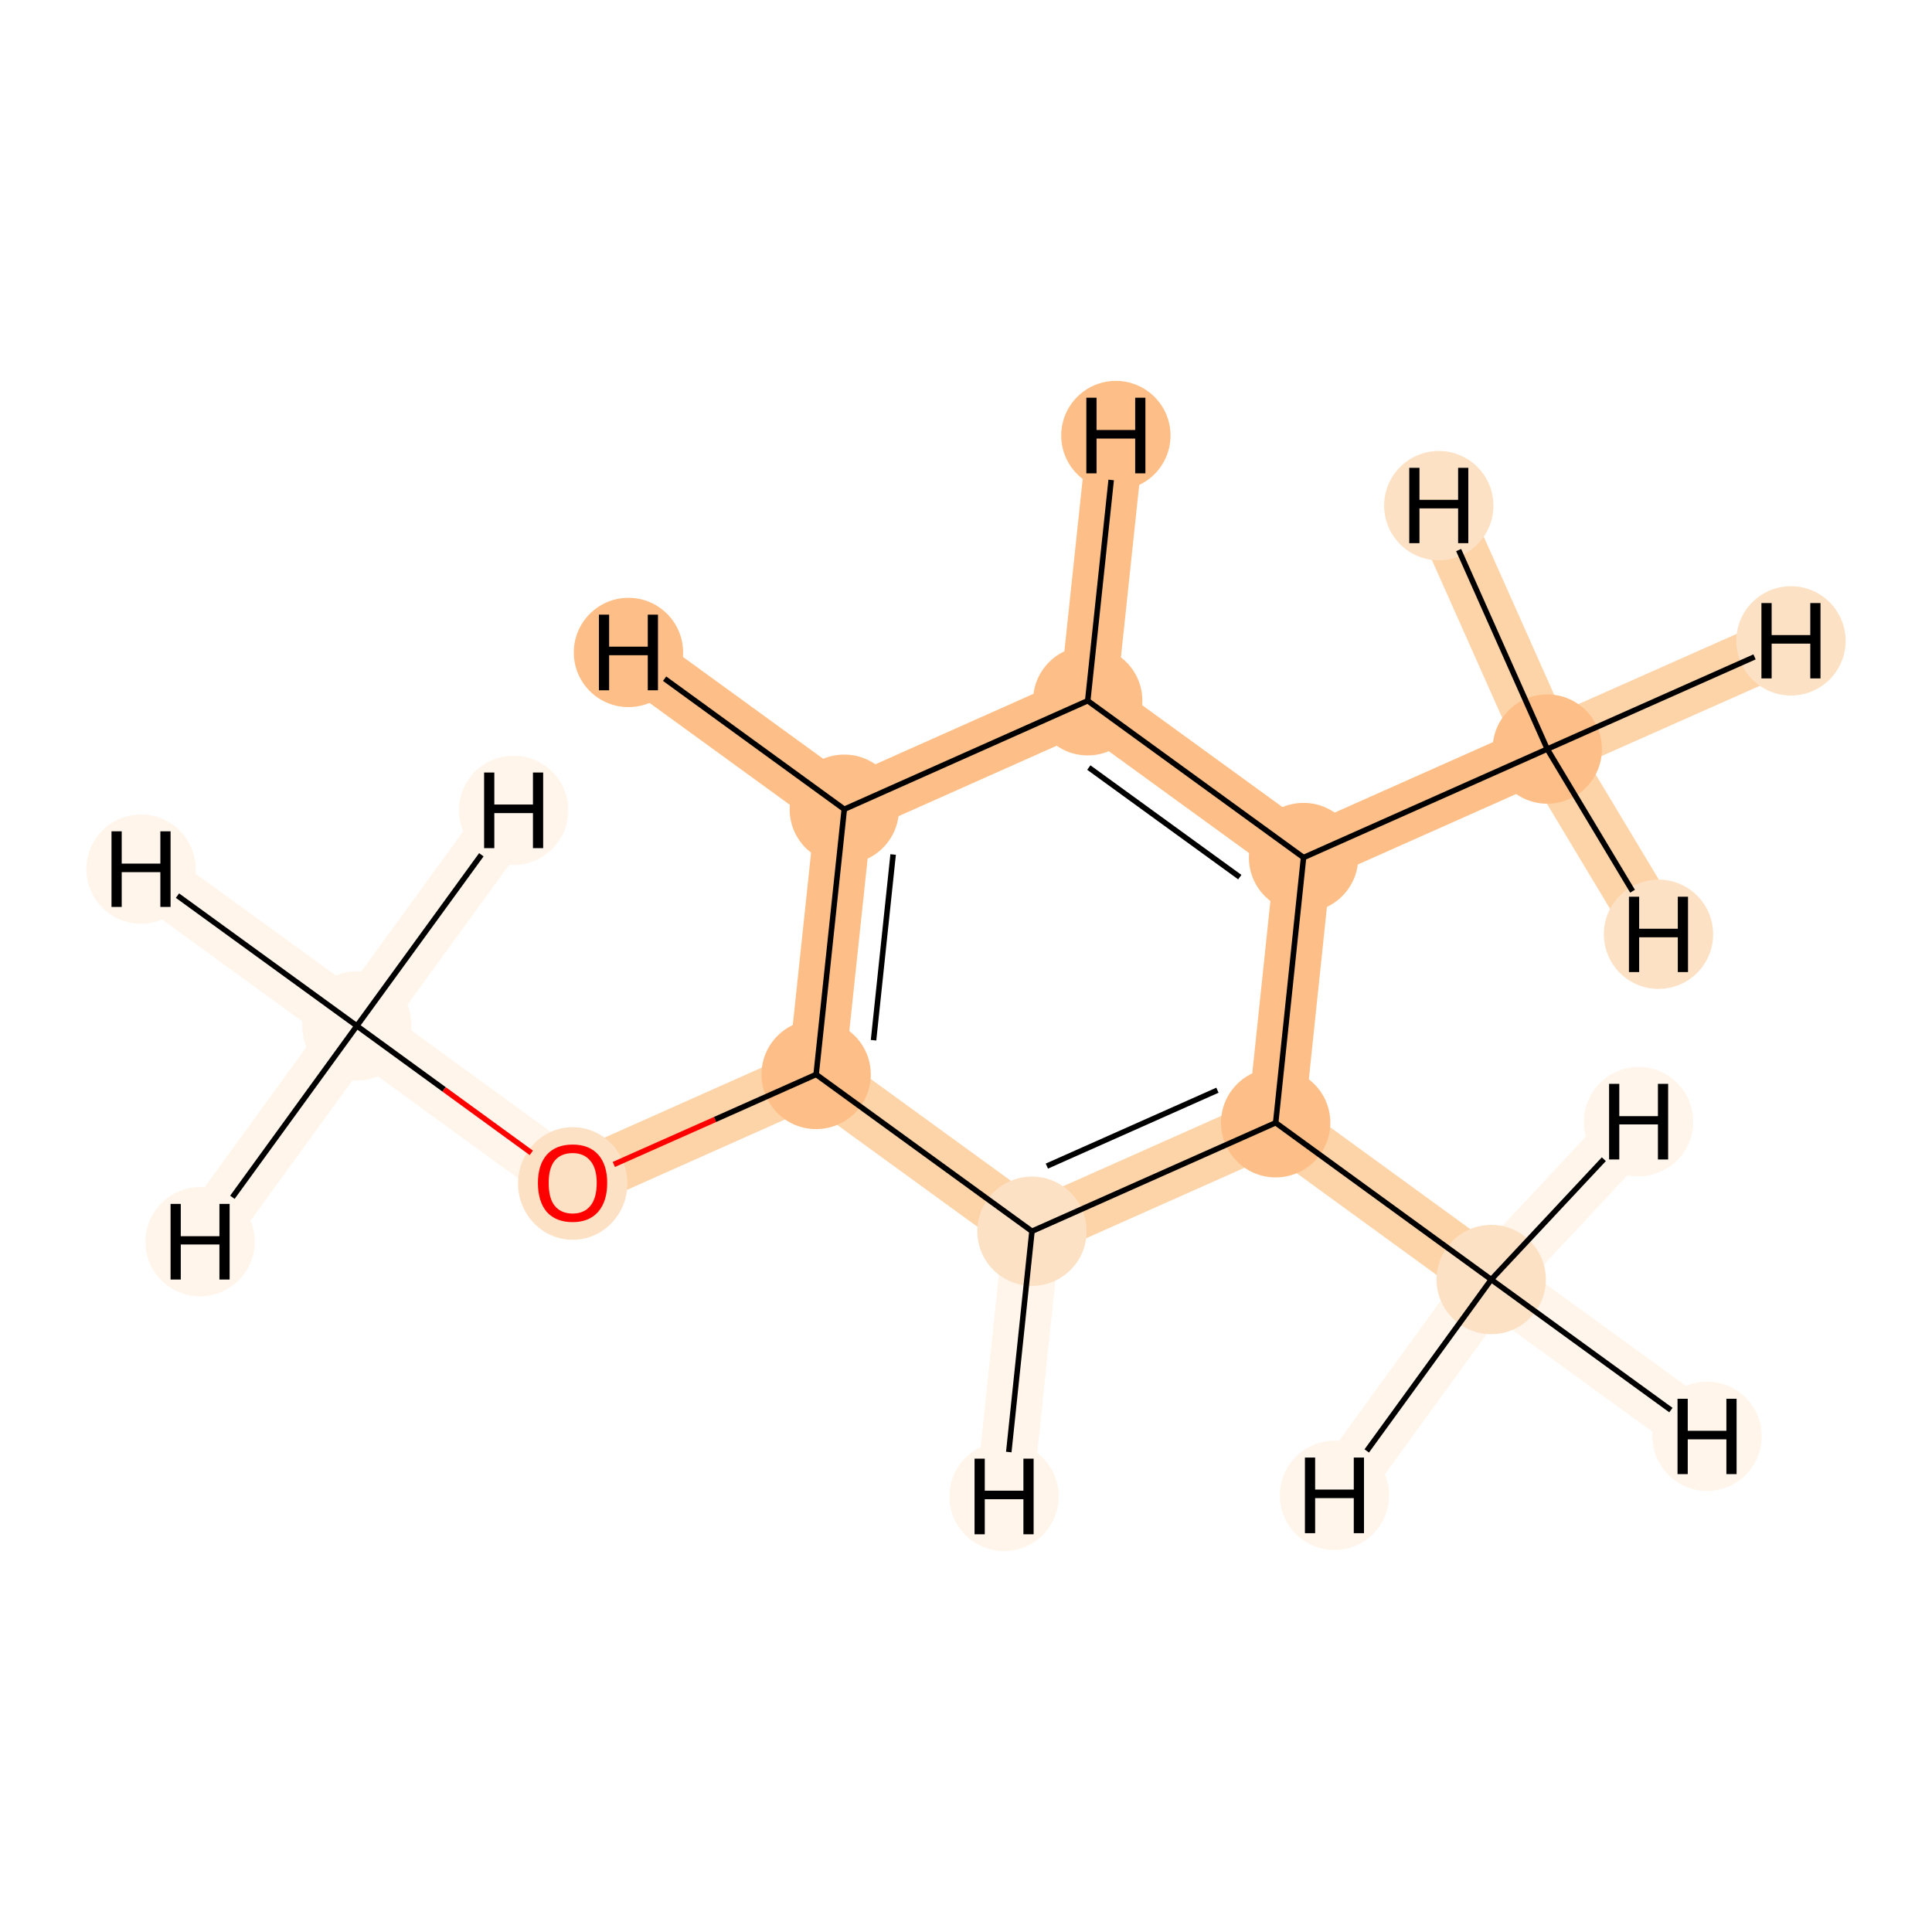<?xml version='1.0' encoding='iso-8859-1'?>
<svg version='1.1' baseProfile='full'
              xmlns='http://www.w3.org/2000/svg'
                      xmlns:rdkit='http://www.rdkit.org/xml'
                      xmlns:xlink='http://www.w3.org/1999/xlink'
                  xml:space='preserve'
width='700px' height='700px' viewBox='0 0 700 700'>
<!-- END OF HEADER -->
<rect style='opacity:1.0;fill:#FFFFFF;stroke:none' width='700.0' height='700.0' x='0.0' y='0.0'> </rect>
<path d='M 129.3,371.7 L 207.5,428.6' style='fill:none;fill-rule:evenodd;stroke:#FFF5EB;stroke-width:20.6px;stroke-linecap:butt;stroke-linejoin:miter;stroke-opacity:1' />
<path d='M 129.3,371.7 L 51.1,314.9' style='fill:none;fill-rule:evenodd;stroke:#FFF5EB;stroke-width:20.6px;stroke-linecap:butt;stroke-linejoin:miter;stroke-opacity:1' />
<path d='M 129.3,371.7 L 72.5,449.9' style='fill:none;fill-rule:evenodd;stroke:#FFF5EB;stroke-width:20.6px;stroke-linecap:butt;stroke-linejoin:miter;stroke-opacity:1' />
<path d='M 129.3,371.7 L 186.1,293.6' style='fill:none;fill-rule:evenodd;stroke:#FFF5EB;stroke-width:20.6px;stroke-linecap:butt;stroke-linejoin:miter;stroke-opacity:1' />
<path d='M 207.5,428.6 L 295.7,389.3' style='fill:none;fill-rule:evenodd;stroke:#FDD3A8;stroke-width:20.6px;stroke-linecap:butt;stroke-linejoin:miter;stroke-opacity:1' />
<path d='M 295.7,389.3 L 305.9,293.2' style='fill:none;fill-rule:evenodd;stroke:#FDBF87;stroke-width:20.6px;stroke-linecap:butt;stroke-linejoin:miter;stroke-opacity:1' />
<path d='M 295.7,389.3 L 373.9,446.1' style='fill:none;fill-rule:evenodd;stroke:#FDD3A8;stroke-width:20.6px;stroke-linecap:butt;stroke-linejoin:miter;stroke-opacity:1' />
<path d='M 305.9,293.2 L 394.1,253.9' style='fill:none;fill-rule:evenodd;stroke:#FDBF87;stroke-width:20.6px;stroke-linecap:butt;stroke-linejoin:miter;stroke-opacity:1' />
<path d='M 305.9,293.2 L 227.7,236.4' style='fill:none;fill-rule:evenodd;stroke:#FDBF87;stroke-width:20.6px;stroke-linecap:butt;stroke-linejoin:miter;stroke-opacity:1' />
<path d='M 394.1,253.9 L 472.3,310.7' style='fill:none;fill-rule:evenodd;stroke:#FDBF87;stroke-width:20.6px;stroke-linecap:butt;stroke-linejoin:miter;stroke-opacity:1' />
<path d='M 394.1,253.9 L 404.3,157.8' style='fill:none;fill-rule:evenodd;stroke:#FDBF87;stroke-width:20.6px;stroke-linecap:butt;stroke-linejoin:miter;stroke-opacity:1' />
<path d='M 472.3,310.7 L 462.2,406.8' style='fill:none;fill-rule:evenodd;stroke:#FDBF87;stroke-width:20.6px;stroke-linecap:butt;stroke-linejoin:miter;stroke-opacity:1' />
<path d='M 472.3,310.7 L 560.6,271.4' style='fill:none;fill-rule:evenodd;stroke:#FDBF87;stroke-width:20.6px;stroke-linecap:butt;stroke-linejoin:miter;stroke-opacity:1' />
<path d='M 462.2,406.8 L 373.9,446.1' style='fill:none;fill-rule:evenodd;stroke:#FDD3A8;stroke-width:20.6px;stroke-linecap:butt;stroke-linejoin:miter;stroke-opacity:1' />
<path d='M 462.2,406.8 L 540.3,463.6' style='fill:none;fill-rule:evenodd;stroke:#FDD3A8;stroke-width:20.6px;stroke-linecap:butt;stroke-linejoin:miter;stroke-opacity:1' />
<path d='M 373.9,446.1 L 363.8,542.2' style='fill:none;fill-rule:evenodd;stroke:#FFF5EB;stroke-width:20.6px;stroke-linecap:butt;stroke-linejoin:miter;stroke-opacity:1' />
<path d='M 540.3,463.6 L 618.5,520.4' style='fill:none;fill-rule:evenodd;stroke:#FFF5EB;stroke-width:20.6px;stroke-linecap:butt;stroke-linejoin:miter;stroke-opacity:1' />
<path d='M 540.3,463.6 L 483.5,541.8' style='fill:none;fill-rule:evenodd;stroke:#FFF5EB;stroke-width:20.6px;stroke-linecap:butt;stroke-linejoin:miter;stroke-opacity:1' />
<path d='M 540.3,463.6 L 593.7,406.4' style='fill:none;fill-rule:evenodd;stroke:#FFF5EB;stroke-width:20.6px;stroke-linecap:butt;stroke-linejoin:miter;stroke-opacity:1' />
<path d='M 560.6,271.4 L 648.9,232.2' style='fill:none;fill-rule:evenodd;stroke:#FDD3A8;stroke-width:20.6px;stroke-linecap:butt;stroke-linejoin:miter;stroke-opacity:1' />
<path d='M 560.6,271.4 L 600.9,338.5' style='fill:none;fill-rule:evenodd;stroke:#FDD3A8;stroke-width:20.6px;stroke-linecap:butt;stroke-linejoin:miter;stroke-opacity:1' />
<path d='M 560.6,271.4 L 521.3,183.2' style='fill:none;fill-rule:evenodd;stroke:#FDD3A8;stroke-width:20.6px;stroke-linecap:butt;stroke-linejoin:miter;stroke-opacity:1' />
<ellipse cx='129.3' cy='371.7' rx='19.3' ry='19.3'  style='fill:#FFF5EB;fill-rule:evenodd;stroke:#FFF5EB;stroke-width:1.0px;stroke-linecap:butt;stroke-linejoin:miter;stroke-opacity:1' />
<ellipse cx='207.5' cy='428.8' rx='19.3' ry='19.9'  style='fill:#FDE1C4;fill-rule:evenodd;stroke:#FDE1C4;stroke-width:1.0px;stroke-linecap:butt;stroke-linejoin:miter;stroke-opacity:1' />
<ellipse cx='295.7' cy='389.3' rx='19.3' ry='19.3'  style='fill:#FDBF87;fill-rule:evenodd;stroke:#FDBF87;stroke-width:1.0px;stroke-linecap:butt;stroke-linejoin:miter;stroke-opacity:1' />
<ellipse cx='305.9' cy='293.2' rx='19.3' ry='19.3'  style='fill:#FDBF87;fill-rule:evenodd;stroke:#FDBF87;stroke-width:1.0px;stroke-linecap:butt;stroke-linejoin:miter;stroke-opacity:1' />
<ellipse cx='394.1' cy='253.9' rx='19.3' ry='19.3'  style='fill:#FDBF87;fill-rule:evenodd;stroke:#FDBF87;stroke-width:1.0px;stroke-linecap:butt;stroke-linejoin:miter;stroke-opacity:1' />
<ellipse cx='472.3' cy='310.7' rx='19.3' ry='19.3'  style='fill:#FDBF87;fill-rule:evenodd;stroke:#FDBF87;stroke-width:1.0px;stroke-linecap:butt;stroke-linejoin:miter;stroke-opacity:1' />
<ellipse cx='462.2' cy='406.8' rx='19.3' ry='19.3'  style='fill:#FDBF87;fill-rule:evenodd;stroke:#FDBF87;stroke-width:1.0px;stroke-linecap:butt;stroke-linejoin:miter;stroke-opacity:1' />
<ellipse cx='373.9' cy='446.1' rx='19.3' ry='19.3'  style='fill:#FDE1C4;fill-rule:evenodd;stroke:#FDE1C4;stroke-width:1.0px;stroke-linecap:butt;stroke-linejoin:miter;stroke-opacity:1' />
<ellipse cx='540.3' cy='463.6' rx='19.3' ry='19.3'  style='fill:#FDE1C4;fill-rule:evenodd;stroke:#FDE1C4;stroke-width:1.0px;stroke-linecap:butt;stroke-linejoin:miter;stroke-opacity:1' />
<ellipse cx='560.6' cy='271.4' rx='19.3' ry='19.3'  style='fill:#FDBF87;fill-rule:evenodd;stroke:#FDBF87;stroke-width:1.0px;stroke-linecap:butt;stroke-linejoin:miter;stroke-opacity:1' />
<ellipse cx='51.1' cy='314.9' rx='19.3' ry='19.3'  style='fill:#FFF5EB;fill-rule:evenodd;stroke:#FFF5EB;stroke-width:1.0px;stroke-linecap:butt;stroke-linejoin:miter;stroke-opacity:1' />
<ellipse cx='72.5' cy='449.9' rx='19.3' ry='19.3'  style='fill:#FFF5EB;fill-rule:evenodd;stroke:#FFF5EB;stroke-width:1.0px;stroke-linecap:butt;stroke-linejoin:miter;stroke-opacity:1' />
<ellipse cx='186.1' cy='293.6' rx='19.3' ry='19.3'  style='fill:#FFF5EB;fill-rule:evenodd;stroke:#FFF5EB;stroke-width:1.0px;stroke-linecap:butt;stroke-linejoin:miter;stroke-opacity:1' />
<ellipse cx='227.7' cy='236.4' rx='19.3' ry='19.3'  style='fill:#FDBF87;fill-rule:evenodd;stroke:#FDBF87;stroke-width:1.0px;stroke-linecap:butt;stroke-linejoin:miter;stroke-opacity:1' />
<ellipse cx='404.3' cy='157.8' rx='19.3' ry='19.3'  style='fill:#FDBF87;fill-rule:evenodd;stroke:#FDBF87;stroke-width:1.0px;stroke-linecap:butt;stroke-linejoin:miter;stroke-opacity:1' />
<ellipse cx='363.8' cy='542.2' rx='19.3' ry='19.3'  style='fill:#FFF5EB;fill-rule:evenodd;stroke:#FFF5EB;stroke-width:1.0px;stroke-linecap:butt;stroke-linejoin:miter;stroke-opacity:1' />
<ellipse cx='618.5' cy='520.4' rx='19.3' ry='19.3'  style='fill:#FFF5EB;fill-rule:evenodd;stroke:#FFF5EB;stroke-width:1.0px;stroke-linecap:butt;stroke-linejoin:miter;stroke-opacity:1' />
<ellipse cx='483.5' cy='541.8' rx='19.3' ry='19.3'  style='fill:#FFF5EB;fill-rule:evenodd;stroke:#FFF5EB;stroke-width:1.0px;stroke-linecap:butt;stroke-linejoin:miter;stroke-opacity:1' />
<ellipse cx='593.7' cy='406.4' rx='19.3' ry='19.3'  style='fill:#FFF5EB;fill-rule:evenodd;stroke:#FFF5EB;stroke-width:1.0px;stroke-linecap:butt;stroke-linejoin:miter;stroke-opacity:1' />
<ellipse cx='648.9' cy='232.2' rx='19.3' ry='19.3'  style='fill:#FDE1C4;fill-rule:evenodd;stroke:#FDE1C4;stroke-width:1.0px;stroke-linecap:butt;stroke-linejoin:miter;stroke-opacity:1' />
<ellipse cx='600.9' cy='338.5' rx='19.3' ry='19.3'  style='fill:#FDE1C4;fill-rule:evenodd;stroke:#FDE1C4;stroke-width:1.0px;stroke-linecap:butt;stroke-linejoin:miter;stroke-opacity:1' />
<ellipse cx='521.3' cy='183.2' rx='19.3' ry='19.3'  style='fill:#FDE1C4;fill-rule:evenodd;stroke:#FDE1C4;stroke-width:1.0px;stroke-linecap:butt;stroke-linejoin:miter;stroke-opacity:1' />
<path class='bond-0 atom-0 atom-1' d='M 129.3,371.7 L 160.9,394.7' style='fill:none;fill-rule:evenodd;stroke:#000000;stroke-width:2.0px;stroke-linecap:butt;stroke-linejoin:miter;stroke-opacity:1' />
<path class='bond-0 atom-0 atom-1' d='M 160.9,394.7 L 192.5,417.7' style='fill:none;fill-rule:evenodd;stroke:#FF0000;stroke-width:2.0px;stroke-linecap:butt;stroke-linejoin:miter;stroke-opacity:1' />
<path class='bond-10 atom-0 atom-10' d='M 129.3,371.7 L 64.3,324.5' style='fill:none;fill-rule:evenodd;stroke:#000000;stroke-width:2.0px;stroke-linecap:butt;stroke-linejoin:miter;stroke-opacity:1' />
<path class='bond-11 atom-0 atom-11' d='M 129.3,371.7 L 84.2,433.8' style='fill:none;fill-rule:evenodd;stroke:#000000;stroke-width:2.0px;stroke-linecap:butt;stroke-linejoin:miter;stroke-opacity:1' />
<path class='bond-12 atom-0 atom-12' d='M 129.3,371.7 L 174.4,309.7' style='fill:none;fill-rule:evenodd;stroke:#000000;stroke-width:2.0px;stroke-linecap:butt;stroke-linejoin:miter;stroke-opacity:1' />
<path class='bond-1 atom-1 atom-2' d='M 222.4,421.9 L 259.1,405.6' style='fill:none;fill-rule:evenodd;stroke:#FF0000;stroke-width:2.0px;stroke-linecap:butt;stroke-linejoin:miter;stroke-opacity:1' />
<path class='bond-1 atom-1 atom-2' d='M 259.1,405.6 L 295.7,389.3' style='fill:none;fill-rule:evenodd;stroke:#000000;stroke-width:2.0px;stroke-linecap:butt;stroke-linejoin:miter;stroke-opacity:1' />
<path class='bond-2 atom-2 atom-3' d='M 295.7,389.3 L 305.9,293.2' style='fill:none;fill-rule:evenodd;stroke:#000000;stroke-width:2.0px;stroke-linecap:butt;stroke-linejoin:miter;stroke-opacity:1' />
<path class='bond-2 atom-2 atom-3' d='M 316.5,376.9 L 323.6,309.6' style='fill:none;fill-rule:evenodd;stroke:#000000;stroke-width:2.0px;stroke-linecap:butt;stroke-linejoin:miter;stroke-opacity:1' />
<path class='bond-9 atom-7 atom-2' d='M 373.9,446.1 L 295.7,389.3' style='fill:none;fill-rule:evenodd;stroke:#000000;stroke-width:2.0px;stroke-linecap:butt;stroke-linejoin:miter;stroke-opacity:1' />
<path class='bond-3 atom-3 atom-4' d='M 305.9,293.2 L 394.1,253.9' style='fill:none;fill-rule:evenodd;stroke:#000000;stroke-width:2.0px;stroke-linecap:butt;stroke-linejoin:miter;stroke-opacity:1' />
<path class='bond-13 atom-3 atom-13' d='M 305.9,293.2 L 240.8,245.9' style='fill:none;fill-rule:evenodd;stroke:#000000;stroke-width:2.0px;stroke-linecap:butt;stroke-linejoin:miter;stroke-opacity:1' />
<path class='bond-4 atom-4 atom-5' d='M 394.1,253.9 L 472.3,310.7' style='fill:none;fill-rule:evenodd;stroke:#000000;stroke-width:2.0px;stroke-linecap:butt;stroke-linejoin:miter;stroke-opacity:1' />
<path class='bond-4 atom-4 atom-5' d='M 394.5,278.1 L 449.2,317.8' style='fill:none;fill-rule:evenodd;stroke:#000000;stroke-width:2.0px;stroke-linecap:butt;stroke-linejoin:miter;stroke-opacity:1' />
<path class='bond-14 atom-4 atom-14' d='M 394.1,253.9 L 402.6,173.9' style='fill:none;fill-rule:evenodd;stroke:#000000;stroke-width:2.0px;stroke-linecap:butt;stroke-linejoin:miter;stroke-opacity:1' />
<path class='bond-5 atom-5 atom-6' d='M 472.3,310.7 L 462.2,406.8' style='fill:none;fill-rule:evenodd;stroke:#000000;stroke-width:2.0px;stroke-linecap:butt;stroke-linejoin:miter;stroke-opacity:1' />
<path class='bond-8 atom-5 atom-9' d='M 472.3,310.7 L 560.6,271.4' style='fill:none;fill-rule:evenodd;stroke:#000000;stroke-width:2.0px;stroke-linecap:butt;stroke-linejoin:miter;stroke-opacity:1' />
<path class='bond-6 atom-6 atom-7' d='M 462.2,406.8 L 373.9,446.1' style='fill:none;fill-rule:evenodd;stroke:#000000;stroke-width:2.0px;stroke-linecap:butt;stroke-linejoin:miter;stroke-opacity:1' />
<path class='bond-6 atom-6 atom-7' d='M 441.1,395.0 L 379.3,422.5' style='fill:none;fill-rule:evenodd;stroke:#000000;stroke-width:2.0px;stroke-linecap:butt;stroke-linejoin:miter;stroke-opacity:1' />
<path class='bond-7 atom-6 atom-8' d='M 462.2,406.8 L 540.3,463.6' style='fill:none;fill-rule:evenodd;stroke:#000000;stroke-width:2.0px;stroke-linecap:butt;stroke-linejoin:miter;stroke-opacity:1' />
<path class='bond-15 atom-7 atom-15' d='M 373.9,446.1 L 365.5,526.1' style='fill:none;fill-rule:evenodd;stroke:#000000;stroke-width:2.0px;stroke-linecap:butt;stroke-linejoin:miter;stroke-opacity:1' />
<path class='bond-16 atom-8 atom-16' d='M 540.3,463.6 L 605.4,510.9' style='fill:none;fill-rule:evenodd;stroke:#000000;stroke-width:2.0px;stroke-linecap:butt;stroke-linejoin:miter;stroke-opacity:1' />
<path class='bond-17 atom-8 atom-17' d='M 540.3,463.6 L 495.2,525.7' style='fill:none;fill-rule:evenodd;stroke:#000000;stroke-width:2.0px;stroke-linecap:butt;stroke-linejoin:miter;stroke-opacity:1' />
<path class='bond-18 atom-8 atom-18' d='M 540.3,463.6 L 581.1,420.0' style='fill:none;fill-rule:evenodd;stroke:#000000;stroke-width:2.0px;stroke-linecap:butt;stroke-linejoin:miter;stroke-opacity:1' />
<path class='bond-19 atom-9 atom-19' d='M 560.6,271.4 L 635.7,238.0' style='fill:none;fill-rule:evenodd;stroke:#000000;stroke-width:2.0px;stroke-linecap:butt;stroke-linejoin:miter;stroke-opacity:1' />
<path class='bond-20 atom-9 atom-20' d='M 560.6,271.4 L 591.5,322.9' style='fill:none;fill-rule:evenodd;stroke:#000000;stroke-width:2.0px;stroke-linecap:butt;stroke-linejoin:miter;stroke-opacity:1' />
<path class='bond-21 atom-9 atom-21' d='M 560.6,271.4 L 528.5,199.3' style='fill:none;fill-rule:evenodd;stroke:#000000;stroke-width:2.0px;stroke-linecap:butt;stroke-linejoin:miter;stroke-opacity:1' />
<path  class='atom-1' d='M 194.9 428.6
Q 194.9 422.1, 198.1 418.4
Q 201.4 414.7, 207.5 414.7
Q 213.5 414.7, 216.8 418.4
Q 220.0 422.1, 220.0 428.6
Q 220.0 435.3, 216.7 439.1
Q 213.4 442.8, 207.5 442.8
Q 201.4 442.8, 198.1 439.1
Q 194.9 435.3, 194.9 428.6
M 207.5 439.7
Q 211.6 439.7, 213.9 436.9
Q 216.2 434.1, 216.2 428.6
Q 216.2 423.3, 213.9 420.6
Q 211.6 417.8, 207.5 417.8
Q 203.3 417.8, 201.0 420.5
Q 198.8 423.2, 198.8 428.6
Q 198.8 434.2, 201.0 436.9
Q 203.3 439.7, 207.5 439.7
' fill='#FF0000'/>
<path  class='atom-10' d='M 40.4 301.2
L 44.1 301.2
L 44.1 312.9
L 58.1 312.9
L 58.1 301.2
L 61.8 301.2
L 61.8 328.6
L 58.1 328.6
L 58.1 316.0
L 44.1 316.0
L 44.1 328.6
L 40.4 328.6
L 40.4 301.2
' fill='#000000'/>
<path  class='atom-11' d='M 61.8 436.2
L 65.5 436.2
L 65.5 447.9
L 79.5 447.9
L 79.5 436.2
L 83.2 436.2
L 83.2 463.6
L 79.5 463.6
L 79.5 450.9
L 65.5 450.9
L 65.5 463.6
L 61.8 463.6
L 61.8 436.2
' fill='#000000'/>
<path  class='atom-12' d='M 175.4 279.9
L 179.1 279.9
L 179.1 291.5
L 193.1 291.5
L 193.1 279.9
L 196.8 279.9
L 196.8 307.3
L 193.1 307.3
L 193.1 294.6
L 179.1 294.6
L 179.1 307.3
L 175.4 307.3
L 175.4 279.9
' fill='#000000'/>
<path  class='atom-13' d='M 217.0 222.7
L 220.7 222.7
L 220.7 234.3
L 234.7 234.3
L 234.7 222.7
L 238.4 222.7
L 238.4 250.1
L 234.7 250.1
L 234.7 237.4
L 220.7 237.4
L 220.7 250.1
L 217.0 250.1
L 217.0 222.7
' fill='#000000'/>
<path  class='atom-14' d='M 393.6 144.1
L 397.3 144.1
L 397.3 155.8
L 411.3 155.8
L 411.3 144.1
L 415.0 144.1
L 415.0 171.5
L 411.3 171.5
L 411.3 158.9
L 397.3 158.9
L 397.3 171.5
L 393.6 171.5
L 393.6 144.1
' fill='#000000'/>
<path  class='atom-15' d='M 353.1 528.5
L 356.8 528.5
L 356.8 540.1
L 370.8 540.1
L 370.8 528.5
L 374.5 528.5
L 374.5 555.9
L 370.8 555.9
L 370.8 543.2
L 356.8 543.2
L 356.8 555.9
L 353.1 555.9
L 353.1 528.5
' fill='#000000'/>
<path  class='atom-16' d='M 607.8 506.8
L 611.5 506.8
L 611.5 518.4
L 625.5 518.4
L 625.5 506.8
L 629.2 506.8
L 629.2 534.1
L 625.5 534.1
L 625.5 521.5
L 611.5 521.5
L 611.5 534.1
L 607.8 534.1
L 607.8 506.8
' fill='#000000'/>
<path  class='atom-17' d='M 472.8 528.1
L 476.5 528.1
L 476.5 539.7
L 490.5 539.7
L 490.5 528.1
L 494.2 528.1
L 494.2 555.5
L 490.5 555.5
L 490.5 542.8
L 476.5 542.8
L 476.5 555.5
L 472.8 555.5
L 472.8 528.1
' fill='#000000'/>
<path  class='atom-18' d='M 583.0 392.7
L 586.7 392.7
L 586.7 404.4
L 600.7 404.4
L 600.7 392.7
L 604.4 392.7
L 604.4 420.1
L 600.7 420.1
L 600.7 407.4
L 586.7 407.4
L 586.7 420.1
L 583.0 420.1
L 583.0 392.7
' fill='#000000'/>
<path  class='atom-19' d='M 638.2 218.5
L 641.9 218.5
L 641.9 230.1
L 655.9 230.1
L 655.9 218.5
L 659.6 218.5
L 659.6 245.8
L 655.9 245.8
L 655.9 233.2
L 641.9 233.2
L 641.9 245.8
L 638.2 245.8
L 638.2 218.5
' fill='#000000'/>
<path  class='atom-20' d='M 590.2 324.9
L 593.9 324.9
L 593.9 336.5
L 607.9 336.5
L 607.9 324.9
L 611.6 324.9
L 611.6 352.2
L 607.9 352.2
L 607.9 339.6
L 593.9 339.6
L 593.9 352.2
L 590.2 352.2
L 590.2 324.9
' fill='#000000'/>
<path  class='atom-21' d='M 510.6 169.5
L 514.3 169.5
L 514.3 181.1
L 528.3 181.1
L 528.3 169.5
L 532.0 169.5
L 532.0 196.8
L 528.3 196.8
L 528.3 184.2
L 514.3 184.2
L 514.3 196.8
L 510.6 196.8
L 510.6 169.5
' fill='#000000'/>
</svg>
